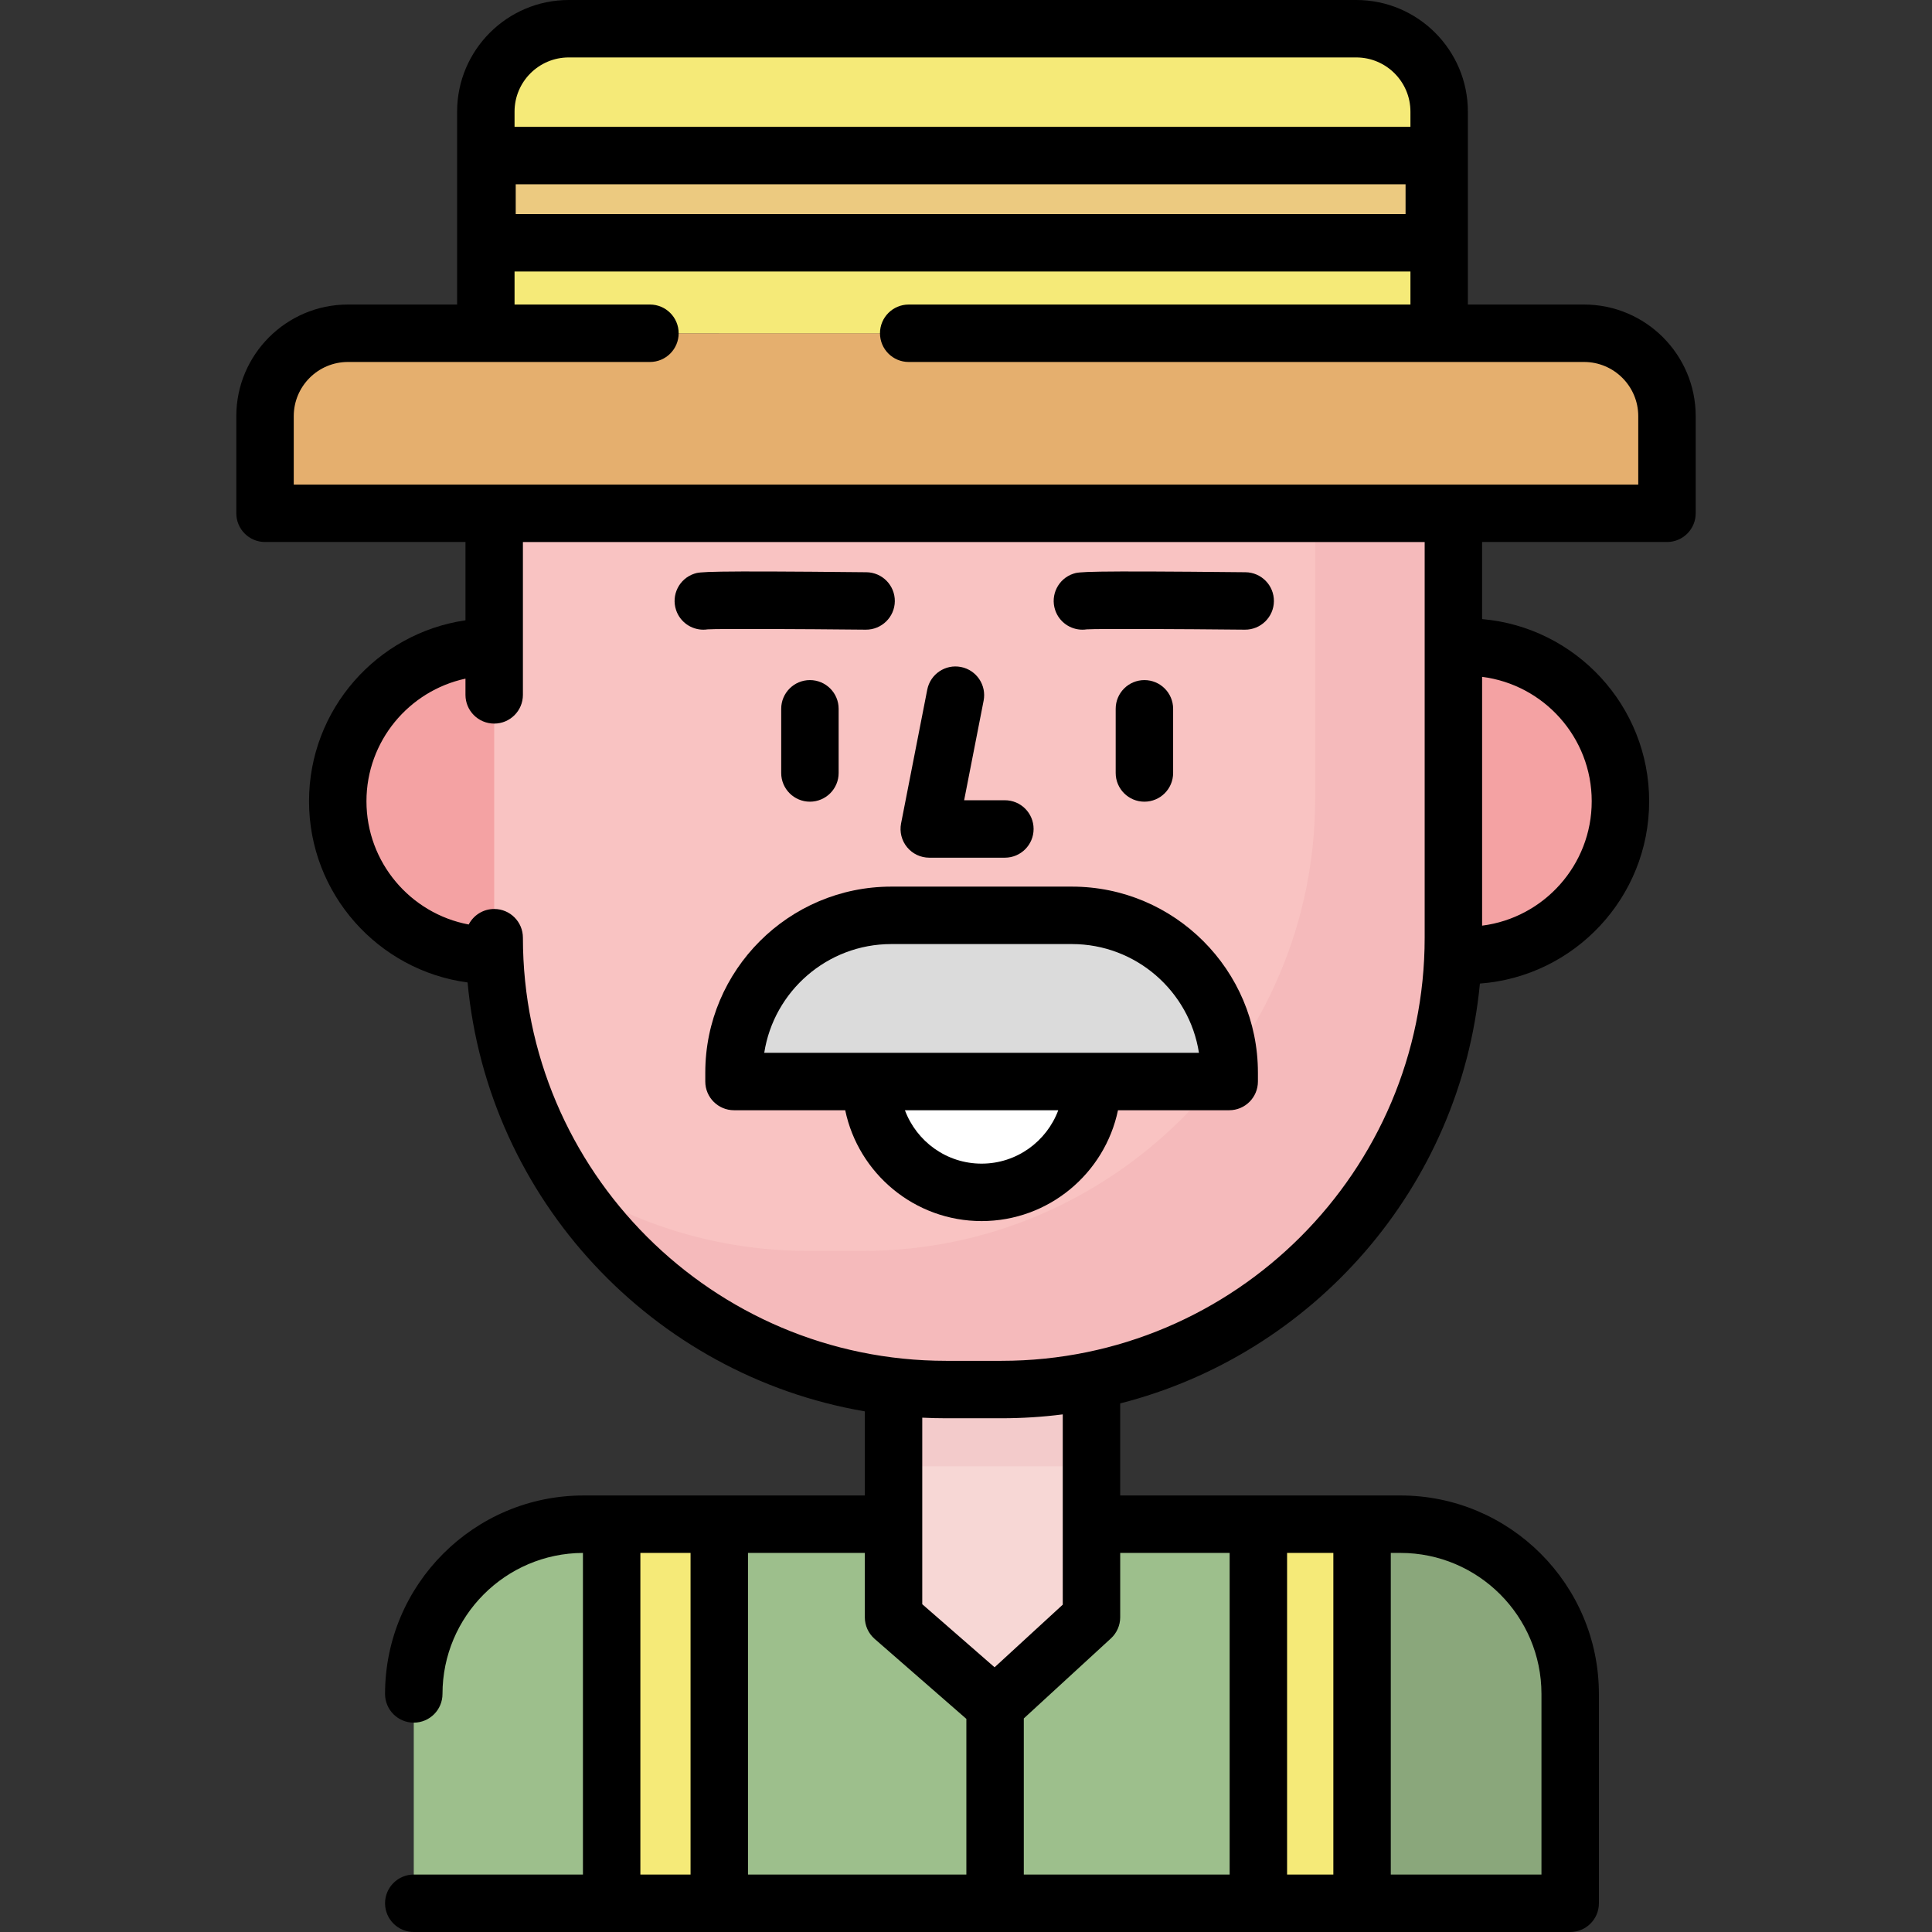 <?xml version="1.0" encoding="iso-8859-1"?>
<!-- Generator: Adobe Illustrator 19.0.0, SVG Export Plug-In . SVG Version: 6.00 Build 0)  -->
<svg xmlns="http://www.w3.org/2000/svg" xmlns:xlink="http://www.w3.org/1999/xlink" version="1.1" id="Layer_1" x="0px" y="0px" viewBox="0 0 511.998 511.998" style="enable-background:new 0 0 511.998 511.998;" xml:space="preserve">
<rect x="0" y="0" width="511.998" height="511.998" fill="#333333" stroke="none"/>
<path style="fill:#9DBF8C;" d="M109.652,504.389h306.459v-55.482c0-24.841-20.138-44.98-44.979-44.98h-80.73h-55.214h-80.556  c-24.841,0-44.979,20.138-44.979,44.98C109.652,448.907,109.652,504.389,109.652,504.389z"/>
<path style="opacity:0.58;fill:#7D966E;enable-background:new    ;" d="M371.389,403.927h-54.797  c24.841,0,44.979,20.138,44.979,44.98v55.482h54.797v-55.482C416.368,424.065,396.23,403.927,371.389,403.927z"/>
<g>
	<rect x="162.098" y="403.897" style="fill:#F5EA78;" width="28.525" height="100.33"/>
	<polygon style="fill:#F5EA78;" points="360.961,504.092 360.961,403.921 333.479,403.85 333.478,504.33  "/>
</g>
<polygon style="fill:#F7D7D5;" points="289.253,350.906 289.253,428.591 263.707,452.059 236.797,428.591 236.797,350.134 "/>
<rect x="237.109" y="361.713" style="opacity:0.16;fill:#DD8E92;enable-background:new    ;" width="51.997" height="26.885"/>
<path style="fill:#F4A2A3;" d="M388.578,253.191c22.562,0,40.852-18.29,40.852-40.852s-18.29-40.852-40.852-40.852h-258.22  c-22.562,0-40.852,18.29-40.852,40.852s18.29,40.852,40.852,40.852H388.578z"/>
<path style="fill:#F9C3C2;" d="M385.16,128.115v120.384c0,65.858-53.884,119.742-119.742,119.742h-14.711  c-65.858,0-119.742-53.884-119.742-119.742v-64.352v-56.031C130.965,128.115,385.16,128.115,385.16,128.115z"/>
<path style="opacity:0.16;fill:#DD8E92;enable-background:new    ;" d="M348.526,128.115v83.634  c0,65.858-53.884,119.742-119.742,119.742h-14.711c-23.575,0-45.615-6.908-64.198-18.794c21.32,33.331,58.665,55.544,100.948,55.544  h14.711c65.858,0,119.742-53.884,119.742-119.742V128.115H348.526z"/>
<path style="fill:#DBDBDB;" d="M325.748,286.611H194.516v-2.351c0-23.023,18.664-41.687,41.687-41.687h47.859  c23.023,0,41.687,18.664,41.687,41.687v2.351H325.748z"/>
<path style="fill:#FFFFFF;" d="M289.444,286.674c0,16.189-13.123,29.312-29.312,29.312s-29.311-13.123-29.311-29.312H289.444z"/>
<path style="fill:#E5AF6E;" d="M240.816,88.316h178.979c12.133,0,21.968,9.835,21.968,21.968v25.745H70.235v-25.745  c0-12.133,9.835-21.968,21.968-21.968h80.037C172.239,88.316,240.816,88.316,240.816,88.316z"/>
<path style="fill:#F5EA78;" d="M128.75,88.316V29.578c0-12.133,9.835-21.968,21.968-21.968h208.704  c12.133,0,21.968,9.835,21.968,21.968v58.737H128.75V88.316z"/>
<rect x="129.057" y="41.22" style="opacity:0.34;fill:#DD8E92;enable-background:new    ;" width="251.043" height="23.124"/>
<path d="M310.89,204.843v-17.001c0-4.203-3.407-7.611-7.611-7.611c-4.204,0-7.611,3.408-7.611,7.611v17.001  c0,4.203,3.407,7.611,7.611,7.611C307.483,212.453,310.89,209.046,310.89,204.843z"/>
<path d="M222.248,204.843v-17.001c0-4.203-3.408-7.611-7.611-7.611c-4.203,0-7.611,3.408-7.611,7.611v17.001  c0,4.203,3.408,7.611,7.611,7.611C218.84,212.453,222.248,209.046,222.248,204.843z"/>
<path d="M284.062,234.963h-47.859c-27.183,0-49.297,22.115-49.297,49.297v2.351c0,4.203,3.408,7.611,7.611,7.611h29.472  c3.494,16.752,18.37,29.374,36.143,29.374c17.774,0,32.651-12.624,36.145-29.374h29.472c4.204,0,7.611-3.408,7.611-7.611v-2.351  C333.36,257.078,311.245,234.963,284.062,234.963z M260.132,308.375c-9.308,0-17.244-5.903-20.319-14.153h40.639  C277.376,302.472,269.441,308.375,260.132,308.375z M202.532,279.001c2.536-16.301,16.669-28.816,33.67-28.816h47.859  c17.001,0,31.135,12.515,33.671,28.816H202.532z"/>
<path d="M246.261,227.296h20.042c4.204,0,7.611-3.408,7.611-7.611s-3.407-7.611-7.611-7.611h-10.797l5.162-26.385  c0.808-4.125-1.882-8.123-6.007-8.93c-4.127-0.809-8.123,1.882-8.931,6.007l-6.937,35.457c-0.437,2.232,0.148,4.543,1.593,6.299  S243.987,227.296,246.261,227.296z"/>
<path d="M419.795,80.705h-30.794V29.578C389.001,13.269,375.732,0,359.422,0H150.718c-16.309,0-29.578,13.269-29.578,29.578v51.126  H92.203c-16.309,0-29.578,13.269-29.578,29.578v25.745c0,4.203,3.408,7.611,7.611,7.611h53.12v20.748  c-23.415,3.405-41.46,23.606-41.46,47.951c0,24.536,18.333,44.858,42.017,48.022c5.338,57.519,49.082,104.06,105.275,113.665v22.292  h-74.555c-28.999,0-52.59,23.592-52.59,52.59c0,4.203,3.408,7.611,7.611,7.611c4.203,0,7.611-3.408,7.611-7.611  c0-20.556,16.684-37.285,37.221-37.366v85.236h-44.831c-4.203,0-7.611,3.408-7.611,7.611s3.408,7.611,7.611,7.611h306.459  c4.204,0,7.611-3.408,7.611-7.611v-55.482c0-28.999-23.592-52.59-52.59-52.59h-74.269v-24.396  c51.263-13.067,90.192-57.314,95.325-111.267c25.041-1.855,44.853-22.808,44.853-48.315c0-25.309-19.504-46.136-44.269-48.27  v-20.428h48.991c4.204,0,7.611-3.408,7.611-7.611v-25.745C449.374,93.974,436.105,80.705,419.795,80.705z M150.718,15.221h208.704  c7.917,0,14.357,6.441,14.357,14.357v4.03H136.361v-4.03C136.361,21.662,142.802,15.221,150.718,15.221z M372.488,48.831v7.903  H136.671v-7.903H372.488z M231.795,434.327l24.301,21.192v41.258h-57.871v-85.24h30.963v17.053  C229.187,430.79,230.138,432.882,231.795,434.327z M169.704,411.538h13.298v85.24h-13.298V411.538z M341.089,496.779v-85.24h12.261  v85.24H341.089z M408.501,448.907v47.872h-39.929v-85.24h2.559C391.737,411.538,408.501,428.301,408.501,448.907z M325.868,411.538  v85.24h-54.551v-41.376l23.085-21.207c1.569-1.441,2.462-3.475,2.462-5.605v-17.053H325.868z M281.642,425.249l-18.068,16.597  l-19.167-16.715v-49.435c2.087,0.103,4.187,0.157,6.3,0.157h14.711c5.495,0,10.91-0.35,16.223-1.029L281.642,425.249  L281.642,425.249z M421.82,212.339c0,16.908-12.693,30.899-29.048,32.968V179.37C409.127,181.44,421.82,195.43,421.82,212.339z   M377.551,248.499c0,61.83-50.302,112.132-112.132,112.132h-14.711c-61.83,0-112.132-50.302-112.132-112.132  c0-4.203-3.408-7.611-7.611-7.611c-2.941,0-5.488,1.671-6.754,4.113c-15.402-2.893-27.095-16.434-27.095-32.663  c0-15.927,11.262-29.268,26.239-32.493v4.302c0,4.203,3.408,7.611,7.611,7.611c4.203,0,7.611-3.408,7.611-7.611V143.64h238.974  L377.551,248.499L377.551,248.499z M434.152,128.418H77.846v-18.134c0-7.916,6.441-14.357,14.357-14.357h80.037  c4.203,0,7.611-3.408,7.611-7.611c0-4.203-3.408-7.611-7.611-7.611h-35.878v-8.751h237.418v8.751H240.816  c-4.203,0-7.611,3.408-7.611,7.611c0,4.203,3.408,7.611,7.611,7.611h178.979c7.917,0,14.357,6.441,14.357,14.357V128.418z"/>
<path d="M186.385,166.872c0.377,0,0.757-0.028,1.138-0.086c3.191-0.188,23.767-0.099,41.925,0.084  c4.182,0.029,7.644-3.33,7.687-7.534c0.043-4.203-3.33-7.644-7.534-7.687c-43.144-0.437-44.13-0.108-45.623,0.391  c-3.987,1.329-6.142,5.64-4.812,9.627C180.229,164.856,183.2,166.872,186.385,166.872z"/>
<path d="M286.848,166.872c0.378,0,0.757-0.028,1.138-0.086c3.191-0.188,23.767-0.099,41.924,0.084  c4.183,0.035,7.644-3.33,7.688-7.534c0.042-4.203-3.33-7.644-7.534-7.687c-43.15-0.437-44.132-0.107-45.624,0.391  c-3.988,1.33-6.142,5.641-4.811,9.628C280.692,164.856,283.661,166.872,286.848,166.872z"/>
<g>
</g>
<g>
</g>
<g>
</g>
<g>
</g>
<g>
</g>
<g>
</g>
<g>
</g>
<g>
</g>
<g>
</g>
<g>
</g>
<g>
</g>
<g>
</g>
<g>
</g>
<g>
</g>
<g>
</g>
</svg>
